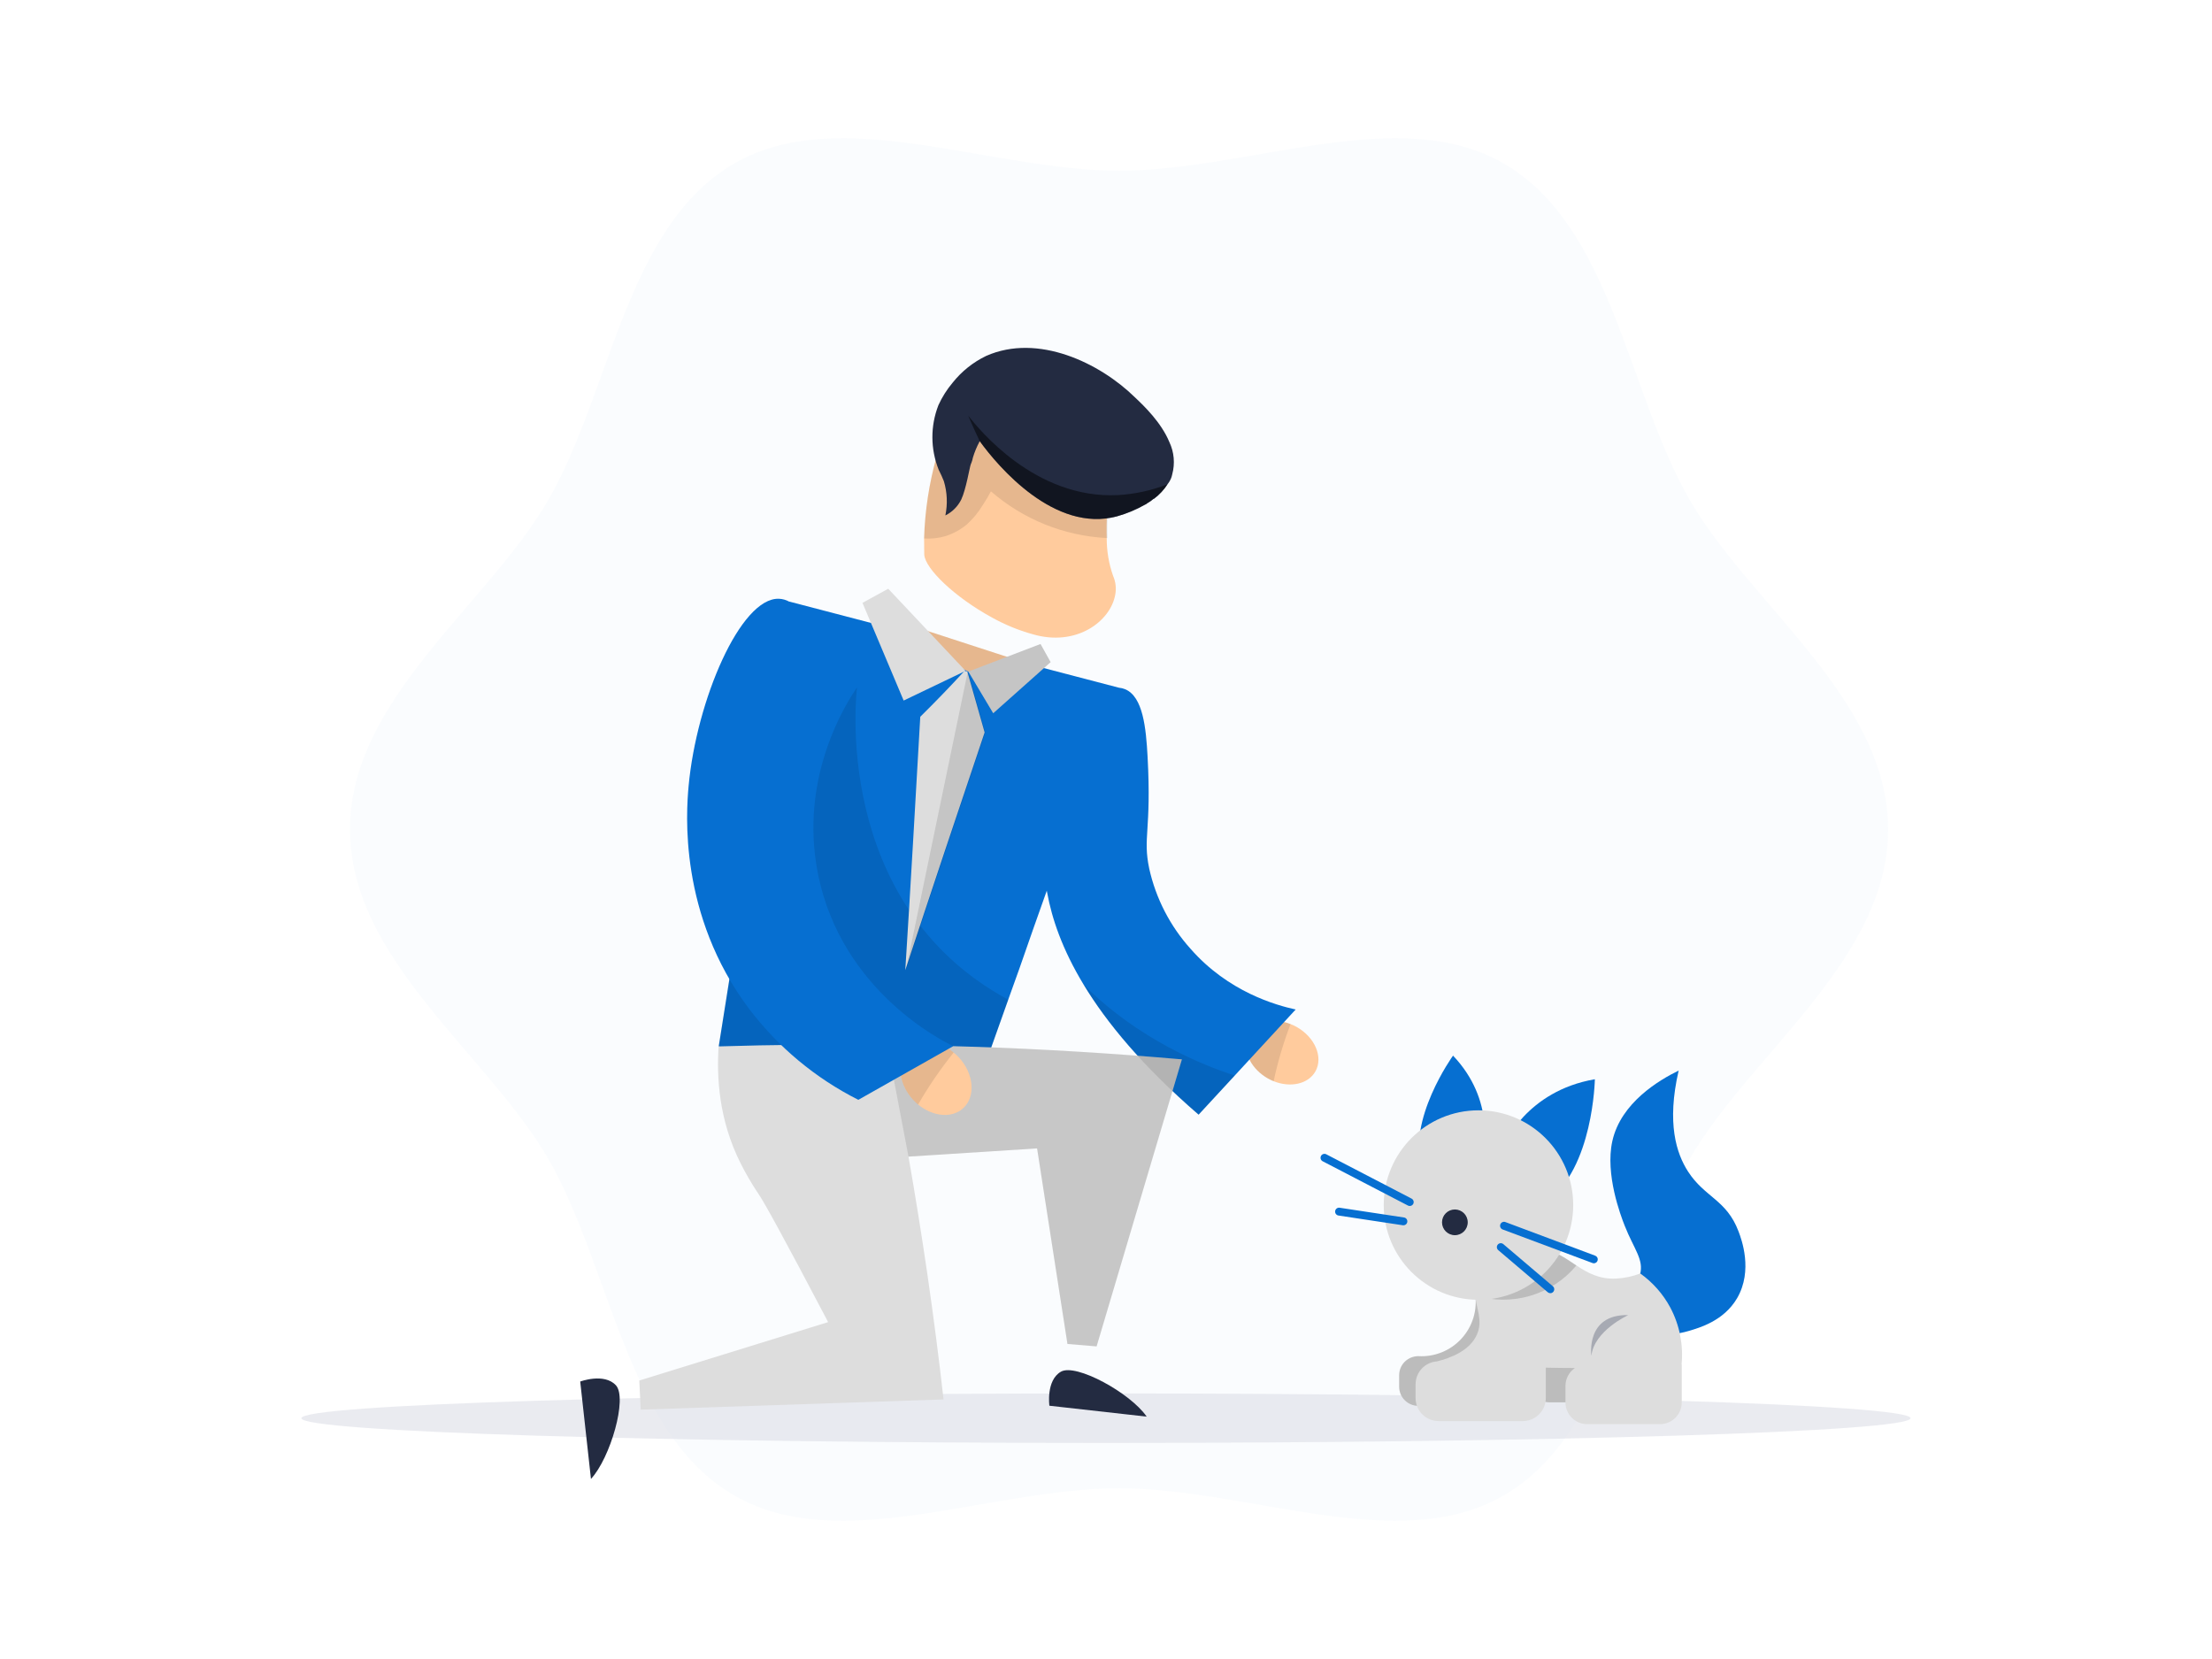 <svg xmlns="http://www.w3.org/2000/svg" width="800" height="600" fill="none" viewBox="0 0 800 600">
    <path d="M126.596 299.992C126.596 347.037 176.332 381.149 198.302 419.133C220.926 458.31 226.419 518.214 265.609 540.875C303.605 562.833 357.664 538.261 404.709 538.261C451.755 538.261 505.814 562.833 543.785 540.875C582.962 518.251 588.417 458.31 611.091 419.133C633.062 381.149 682.86 347.037 682.86 299.992C682.86 252.946 633.125 218.847 611.154 180.876C588.53 141.686 583.025 81.795 543.848 59.133C505.877 37.162 451.793 61.735 404.772 61.735C357.752 61.735 303.605 37.162 265.571 59.133C226.381 81.757 220.939 141.686 198.264 180.876C176.294 218.847 126.559 252.971 126.559 299.992" fill="#066FD1" style="fill: #066FD1; fill: #066FD1;" opacity="0.02"/>
    <path d="M462.565 369.31C463.996 369.485 465.399 369.844 466.738 370.378C467.511 370.664 468.259 371.013 468.975 371.422C475.611 375.192 478.628 382.357 475.737 387.485C473.148 392.072 466.712 393.468 460.654 391.042C459.921 390.745 459.207 390.4 458.518 390.011C457.853 389.637 457.214 389.217 456.607 388.754C451.341 384.82 449.179 378.548 451.768 373.948C453.716 370.378 457.952 368.744 462.565 369.31Z" fill="#FFCB9D" style="fill: #FFCB9D; fill: #FFCB9D;"/>
    <path d="M462.565 369.31C463.996 369.485 465.398 369.844 466.737 370.378C464.17 377.098 462.127 384.006 460.629 391.042C459.895 390.745 459.182 390.4 458.492 390.011C457.827 389.637 457.189 389.217 456.582 388.754C451.315 384.82 449.153 378.548 451.743 373.948C453.716 370.378 457.952 368.744 462.565 369.31Z" fill="black" opacity="0.1"/>
    <path d="M430.564 343.129C423.175 334.914 418.032 324.931 415.632 314.145C413.231 302.67 416.487 300.671 415.041 273.723C414.476 263.216 413.37 251.954 406.909 249.264C406.203 248.973 405.457 248.791 404.697 248.724L285.393 217.553C282.979 232.778 280.562 247.995 278.14 263.203C276.557 273.208 274.969 283.217 273.377 293.23C271.755 303.575 270.172 313.718 268.55 324.062C265.785 342.073 262.768 360.235 259.94 378.448L324.645 395.353L350.223 401.989C351.43 398.638 352.624 395.311 353.805 392.01C357.425 381.892 361.02 371.698 364.652 361.505C365.993 357.734 367.346 353.964 368.712 350.193C371.963 340.816 375.256 331.453 378.591 322.101C378.591 322.378 378.692 322.654 378.73 322.893C380.426 332.156 384.134 343.255 391.877 356.05C400.222 369.876 413.244 385.612 433.492 403.133L446.564 388.981L468.597 365.1C461.559 363.566 444.251 358.777 430.564 343.129Z" fill="#066FD1" style="fill: #066FD1; fill: #066FD1;"/>
    <path d="M399.984 521.859C560.689 521.859 690.967 517.853 690.967 512.91C690.967 507.968 560.689 503.961 399.984 503.961C239.278 503.961 109 507.968 109 512.91C109 517.853 239.278 521.859 399.984 521.859Z" fill="#D6D8E2" opacity="0.5"/>
    <path d="M512.904 508.436H538.18C540 508.432 541.745 507.709 543.033 506.423C544.321 505.137 545.048 503.393 545.055 501.573V497.362C544.376 495.754 543.71 494.132 543.031 492.511C539.613 484.19 536.433 475.97 533.491 467.851C533.942 470.75 533.737 473.713 532.892 476.522C532.047 479.332 530.583 481.917 528.609 484.087C526.634 486.257 524.198 487.957 521.481 489.062C518.763 490.168 515.832 490.65 512.904 490.475C511.081 490.493 509.337 491.218 508.039 492.498C507.4 493.134 506.894 493.89 506.548 494.723C506.203 495.556 506.027 496.448 506.028 497.35V501.561C506.032 503.383 506.757 505.13 508.046 506.418C509.334 507.707 511.081 508.432 512.904 508.436Z" fill="#DDDDDD"/>
    <path d="M512.904 508.436H538.18C540 508.432 541.745 507.709 543.033 506.423C544.321 505.137 545.048 503.393 545.055 501.573V497.362C544.376 495.754 543.71 494.132 543.031 492.511C539.613 484.19 536.433 475.97 533.491 467.851C533.942 470.75 533.737 473.713 532.892 476.522C532.047 479.332 530.583 481.917 528.609 484.087C526.634 486.257 524.198 487.957 521.481 489.062C518.763 490.168 515.832 490.65 512.904 490.475C511.081 490.493 509.337 491.218 508.039 492.498C507.4 493.134 506.894 493.89 506.548 494.723C506.203 495.556 506.027 496.448 506.028 497.35V501.561C506.032 503.383 506.757 505.13 508.046 506.418C509.334 507.707 511.081 508.432 512.904 508.436Z" fill="black" opacity="0.15"/>
    <path d="M560.489 507.179H586.872C591.196 507.179 594.702 503.673 594.702 499.348V493.34C594.702 489.016 591.196 485.51 586.872 485.51H560.489C556.165 485.51 552.659 489.016 552.659 493.34V499.348C552.659 503.673 556.165 507.179 560.489 507.179Z" fill="#DDDDDD"/>
    <path d="M560.489 507.179H586.872C591.196 507.179 594.702 503.673 594.702 499.348V493.34C594.702 489.016 591.196 485.51 586.872 485.51H560.489C556.165 485.51 552.659 489.016 552.659 493.34V499.348C552.659 503.673 556.165 507.179 560.489 507.179Z" fill="black" opacity="0.15"/>
    <path d="M576.2 474.135C576.514 473.909 590.466 470.691 593.143 460.913C594.614 455.558 590.918 451.725 587.6 443.316C586.105 439.545 580.486 424.689 583.113 412.748C586.193 398.734 600.207 390.552 607.107 387.183C602.721 406.225 606.29 417.173 610.501 423.696C616.546 433.072 624.44 433.877 628.764 445.352C629.819 448.142 634.08 459.467 628.248 469.51C623.397 477.818 614.422 480.244 610.878 481.324C593.105 486.603 578.048 475.543 576.2 474.135Z" fill="#066FD1" style="fill: #066FD1; fill: #066FD1;"/>
    <path d="M608.164 493.479C608.853 486.375 607.441 479.225 604.104 472.916C601.477 468.02 597.757 463.797 593.232 460.573C590.416 461.653 587.446 462.276 584.433 462.421C578.262 462.685 574.114 460.297 570.155 457.682C566.196 455.068 562.136 451.989 556.405 451.498C547.606 450.744 537.111 456.136 534.296 463.439C533.688 465.041 533.435 466.757 533.554 468.466C533.844 473.255 536.445 477.504 534.133 482.694C531.531 488.552 524.618 491.128 519.716 492.36H519.791C517.678 492.482 515.691 493.405 514.236 494.942C512.781 496.479 511.967 498.514 511.961 500.63V505.658C511.968 507.856 512.844 509.962 514.398 511.516C515.952 513.071 518.058 513.947 520.256 513.953H550.761C552.959 513.947 555.066 513.071 556.62 511.516C558.174 509.962 559.05 507.856 559.057 505.658V494.635C562.538 494.71 566.045 494.761 569.59 494.761C568.538 495.479 567.677 496.443 567.082 497.568C566.486 498.694 566.173 499.948 566.171 501.221V507.217C566.174 509.293 567 511.285 568.467 512.754C569.935 514.224 571.924 515.053 574.001 515.06H600.396C602.473 515.053 604.463 514.224 605.93 512.754C607.398 511.285 608.223 509.293 608.226 507.217V493.391L608.164 493.479Z" fill="#DDDDDD"/>
    <path d="M588.882 475.618C588.882 475.618 576.477 481.299 575.547 490.349C575.547 490.349 573.347 475.279 588.882 475.618Z" fill="#A7AAB3"/>
    <path d="M346.967 140.731C345.258 145.445 342.782 152.534 339.954 161.055C339.351 163.066 338.911 164.675 338.697 165.253C336.014 174.865 334.507 184.766 334.21 194.74C334.273 196.789 334.21 198.511 334.273 200.622C334.637 205.725 345.296 215.982 358.719 223.309C363.345 225.892 368.26 227.917 373.362 229.342C389.212 234.068 401.617 224.755 403.339 215.102C403.78 212.792 403.508 210.403 402.56 208.252C401.028 203.89 400.25 199.3 400.26 194.677C400.062 188.498 400.423 182.314 401.341 176.201C401.503 174.269 401.767 172.348 402.133 170.444L392.618 151.427L356.96 136.785C354.886 142.918 351.593 146.526 349.506 146.111C347.42 145.696 347.043 141.661 346.967 140.731Z" fill="#FFCB9D" style="fill: #FFCB9D; fill: #FFCB9D;"/>
    <path d="M346.967 140.731C345.258 145.445 342.782 152.534 339.954 161.055C339.351 163.066 338.911 164.675 338.697 165.253C336.014 174.864 334.507 184.766 334.21 194.74C336.838 194.92 339.477 194.631 342.003 193.885C344.745 192.991 347.301 191.602 349.544 189.788C351.83 187.735 353.8 185.354 355.389 182.724C356.473 181.102 357.471 179.423 358.38 177.697C370.125 187.907 384.967 193.862 400.511 194.602C400.307 188.423 400.668 182.238 401.592 176.125C401.747 174.193 402.011 172.271 402.384 170.369L392.869 151.352L357.224 136.659C355.15 142.793 351.869 146.4 349.783 145.985C347.696 145.57 347.043 141.699 346.967 140.769" fill="black" opacity="0.1"/>
    <path d="M339.364 146.613C336.459 154.1 336.499 162.409 339.477 169.866C340.231 171.311 340.797 172.669 341.362 174.026C342.57 178.048 342.756 182.308 341.903 186.419C344.392 185.181 346.408 183.164 347.647 180.675C349.419 176.905 350.701 168.86 351.103 167.905L351.342 167.327C351.571 166.742 351.744 166.135 351.857 165.517C352.456 163.514 353.256 161.577 354.246 159.735L354.321 159.534C361.071 168.861 381.42 192.779 403.956 186.746C407.465 185.764 410.841 184.358 414.011 182.561C414.341 182.44 414.644 182.256 414.903 182.02C415.695 181.576 416.44 181.054 417.128 180.462L417.405 180.349C419.319 178.912 420.962 177.146 422.256 175.132L422.759 174.441C423.348 173.568 423.754 172.585 423.953 171.55C425.009 167.654 424.639 163.509 422.91 159.861C419.969 152.785 413.835 146.877 410.429 143.672C397.747 131.242 375.374 120.445 356.646 128.728C351.935 130.997 347.798 134.301 344.542 138.393C342.445 140.884 340.699 143.65 339.351 146.613" fill="#232B41"/>
    <path d="M354.321 159.534C361.07 168.86 381.419 192.779 403.955 186.746C407.464 185.763 410.841 184.358 414.011 182.561C414.34 182.44 414.643 182.256 414.903 182.02C415.695 181.576 416.44 181.054 417.128 180.462C417.15 180.41 417.191 180.37 417.243 180.349C417.295 180.327 417.353 180.327 417.404 180.348C419.319 178.912 420.962 177.146 422.256 175.132C416.548 177.363 410.525 178.686 404.408 179.054C374.242 180.6 353.78 154.808 350.5 150.749L350.186 150.409C351.442 153.401 352.875 156.467 354.308 159.534" fill="black" opacity="0.5"/>
    <path d="M333.154 227.457C336.842 233.998 342.473 239.23 349.268 242.427L350.223 242.892L370.069 239.46L333.154 227.457Z" fill="#FFCB9D" style="fill: #FFCB9D; fill: #FFCB9D;"/>
    <path d="M333.154 227.457C336.842 233.998 342.473 239.23 349.268 242.427L350.223 242.892L370.069 239.46L333.154 227.457Z" fill="black" opacity="0.1"/>
    <path d="M349.218 242.628L321.239 212.927L311.926 218.03L326.82 253.362L349.218 242.628Z" fill="#DDDDDD"/>
    <path d="M364.652 361.555C361.02 371.748 357.425 381.942 353.805 392.06C344.894 393.317 334.952 394.461 324.632 395.353L259.902 378.448C262.73 360.235 265.747 342.073 268.512 324.062C270.133 313.718 271.717 303.574 273.339 293.23C274.931 283.225 276.519 273.216 278.102 263.203L309.952 248.648C309.952 248.648 299.947 326.651 364.652 361.555Z" fill="black" opacity="0.1"/>
    <path d="M427.447 383.136L396.603 486.943L386.057 486.063C382.387 462.484 378.726 438.908 375.072 415.337L328.567 418.304C330.989 432.088 333.268 446.278 335.405 460.875C337.642 476.309 339.59 491.392 341.249 506.123L231.723 509.818C231.547 506.311 231.384 502.792 231.208 499.285L299.508 478.157C282.628 446.031 276.431 434.932 274.47 432.029C274.181 431.589 272.572 429.226 270.624 425.87C269.744 424.337 268.814 422.653 267.846 420.717C259.915 404.968 259.174 389.458 259.903 378.448C279.46 377.844 299.78 377.652 320.862 377.869C330.582 377.978 340.457 378.2 350.487 378.536C377.322 379.365 403 381.012 427.447 383.136Z" fill="#DDDDDD"/>
    <path d="M213.725 534.843L209.841 499.65C209.841 499.65 218.501 496.42 222.749 501.008C226.997 505.595 220.776 527.302 213.725 534.881" fill="#232B41"/>
    <path d="M414.714 512.345L379.521 508.398C379.521 508.398 378.264 499.223 383.694 496.093C389.124 492.963 408.857 503.798 414.714 512.345Z" fill="#232B41"/>
    <path d="M427.447 383.136L396.603 486.943L386.058 486.063C382.387 462.484 378.726 438.909 375.072 415.338L328.567 418.304L320.875 377.87C330.595 377.979 340.47 378.201 350.5 378.536C377.322 379.365 403 381.012 427.447 383.136Z" fill="black" opacity="0.1"/>
    <path d="M341.073 378.247C342.452 378.882 343.741 379.698 344.906 380.672C345.588 381.217 346.227 381.814 346.817 382.457C352.259 388.377 352.938 396.585 348.35 400.795C344.265 404.566 337.34 403.85 332.01 399.438C331.374 398.896 330.769 398.316 330.201 397.703C329.648 397.113 329.139 396.483 328.68 395.818C324.683 390.149 324.544 383.148 328.68 379.378C331.822 376.487 336.598 376.236 341.073 378.247Z" fill="#FFCB9D" style="fill: #FFCB9D; fill: #FFCB9D;"/>
    <path d="M341.073 378.247C342.452 378.882 343.741 379.698 344.906 380.672C340.134 386.596 335.831 392.883 332.036 399.475C331.399 398.933 330.795 398.354 330.226 397.741C329.673 397.151 329.165 396.521 328.705 395.856C324.708 390.187 324.57 383.186 328.705 379.415C331.822 376.487 336.598 376.235 341.073 378.247Z" fill="black" opacity="0.1"/>
    <path d="M285.355 217.553C284.236 216.948 282.994 216.605 281.723 216.547C267.809 216.045 251.909 253.249 249.044 284.269C248.176 293.809 245.399 330.874 270.888 364.811C281.378 378.673 294.905 389.947 310.43 397.766L344.756 378.36C340.508 376.311 304.636 358.338 295.963 316.697C288.497 280.812 306.647 253.437 309.953 248.623L285.355 217.553Z" fill="#066FD1" style="fill: #066FD1; fill: #066FD1;"/>
    <path d="M332.827 259.231C331.08 289.799 329.346 320.354 327.41 350.859C336.862 322.101 346.515 293.394 356.105 264.887C353.968 257.434 351.97 250.245 349.821 242.791L348.765 242.728C343.653 248.284 338.341 253.785 332.827 259.231Z" fill="#DDDDDD"/>
    <path d="M350.022 242.841L327.611 350.934C337.063 322.176 346.716 293.469 356.319 264.963C354.17 257.446 352.221 250.094 350.022 242.841Z" fill="black" opacity="0.11"/>
    <path d="M350.224 242.892L376.317 232.912L379.974 239.473L359.21 257.949L350.224 242.892Z" fill="#DDDDDD"/>
    <path d="M350.224 242.892L376.317 232.912L379.974 239.473L359.21 257.949L350.224 242.892Z" fill="black" opacity="0.11"/>
    <path d="M446.564 388.98L433.493 403.171C413.257 385.65 400.223 369.888 391.877 356.087C411.623 375.896 435.076 385.285 446.564 388.98Z" fill="black" opacity="0.1"/>
    <path d="M533.516 468.504C540.004 470.518 546.943 470.565 553.457 468.639C559.971 466.713 565.768 462.901 570.117 457.682C566.007 454.955 562.098 451.989 556.367 451.498C547.569 450.744 537.074 456.136 534.258 463.439C533.644 465.053 533.391 466.782 533.516 468.504Z" fill="black" opacity="0.15"/>
    <path d="M536.332 416.481C536.332 416.481 541.033 398.118 525.51 381.779C525.51 381.779 508.642 405.169 514.324 422.791C520.005 440.413 536.332 416.481 536.332 416.481Z" fill="#066FD1" style="fill: #066FD1; fill: #066FD1;"/>
    <path d="M543.936 414.118C543.936 414.118 551.992 394.561 576.804 390.325C576.804 390.325 576.238 422.527 559.396 434.48C542.553 446.433 543.936 414.118 543.936 414.118Z" fill="#066FD1" style="fill: #066FD1; fill: #066FD1;"/>
    <path d="M534.71 470.088C553.633 470.088 568.973 454.748 568.973 435.825C568.973 416.902 553.633 401.562 534.71 401.562C515.787 401.562 500.447 416.902 500.447 435.825C500.447 454.748 515.787 470.088 534.71 470.088Z" fill="#DDDDDD"/>
    <path d="M576.477 456.89C576.309 456.892 576.143 456.862 575.986 456.802L543.345 444.611C543.02 444.458 542.765 444.188 542.629 443.856C542.493 443.524 542.487 443.153 542.612 442.816C542.737 442.479 542.983 442.202 543.303 442.038C543.623 441.875 543.992 441.838 544.338 441.933L576.929 454.138C577.243 454.254 577.505 454.476 577.671 454.767C577.836 455.057 577.894 455.396 577.834 455.725C577.774 456.054 577.6 456.351 577.343 456.564C577.085 456.777 576.761 456.893 576.426 456.89H576.477Z" fill="#066FD1" style="fill: #066FD1; fill: #066FD1;"/>
    <path d="M560.691 467.7C560.354 467.7 560.029 467.58 559.773 467.36L541.863 452.127C541.574 451.883 541.394 451.536 541.362 451.16C541.331 450.784 541.449 450.41 541.693 450.122C541.936 449.834 542.284 449.654 542.66 449.622C543.036 449.59 543.409 449.709 543.698 449.952L561.621 465.199C561.905 465.444 562.081 465.792 562.109 466.167C562.137 466.541 562.016 466.912 561.772 467.197C561.64 467.356 561.475 467.484 561.288 467.571C561.101 467.658 560.897 467.702 560.691 467.7Z" fill="#066FD1" style="fill: #066FD1; fill: #066FD1;"/>
    <path d="M509.849 436.164C509.621 436.164 509.397 436.108 509.195 436.001L478.313 419.963C477.992 419.781 477.755 419.482 477.651 419.128C477.546 418.774 477.584 418.393 477.756 418.066C477.927 417.74 478.219 417.493 478.569 417.378C478.92 417.262 479.301 417.288 479.633 417.449L510.515 433.487C510.849 433.663 511.099 433.964 511.212 434.324C511.325 434.684 511.291 435.075 511.118 435.41C510.994 435.638 510.811 435.829 510.587 435.961C510.364 436.094 510.109 436.164 509.849 436.164Z" fill="#066FD1" style="fill: #066FD1; fill: #066FD1;"/>
    <path d="M507.536 443.128H507.322L484.07 439.608C483.696 439.552 483.361 439.349 483.137 439.045C482.913 438.741 482.819 438.36 482.876 437.987C482.932 437.613 483.135 437.278 483.439 437.054C483.743 436.83 484.124 436.736 484.497 436.793L507.749 440.312C508.109 440.36 508.437 440.543 508.666 440.825C508.894 441.107 509.006 441.465 508.979 441.827C508.952 442.189 508.787 442.526 508.519 442.771C508.25 443.015 507.899 443.147 507.536 443.14V443.128Z" fill="#066FD1" style="fill: #066FD1; fill: #066FD1;"/>
    <path d="M526.176 446.722C528.744 446.722 530.826 444.64 530.826 442.072C530.826 439.503 528.744 437.421 526.176 437.421C523.608 437.421 521.525 439.503 521.525 442.072C521.525 444.64 523.608 446.722 526.176 446.722Z" fill="#232B41"/>
</svg>
